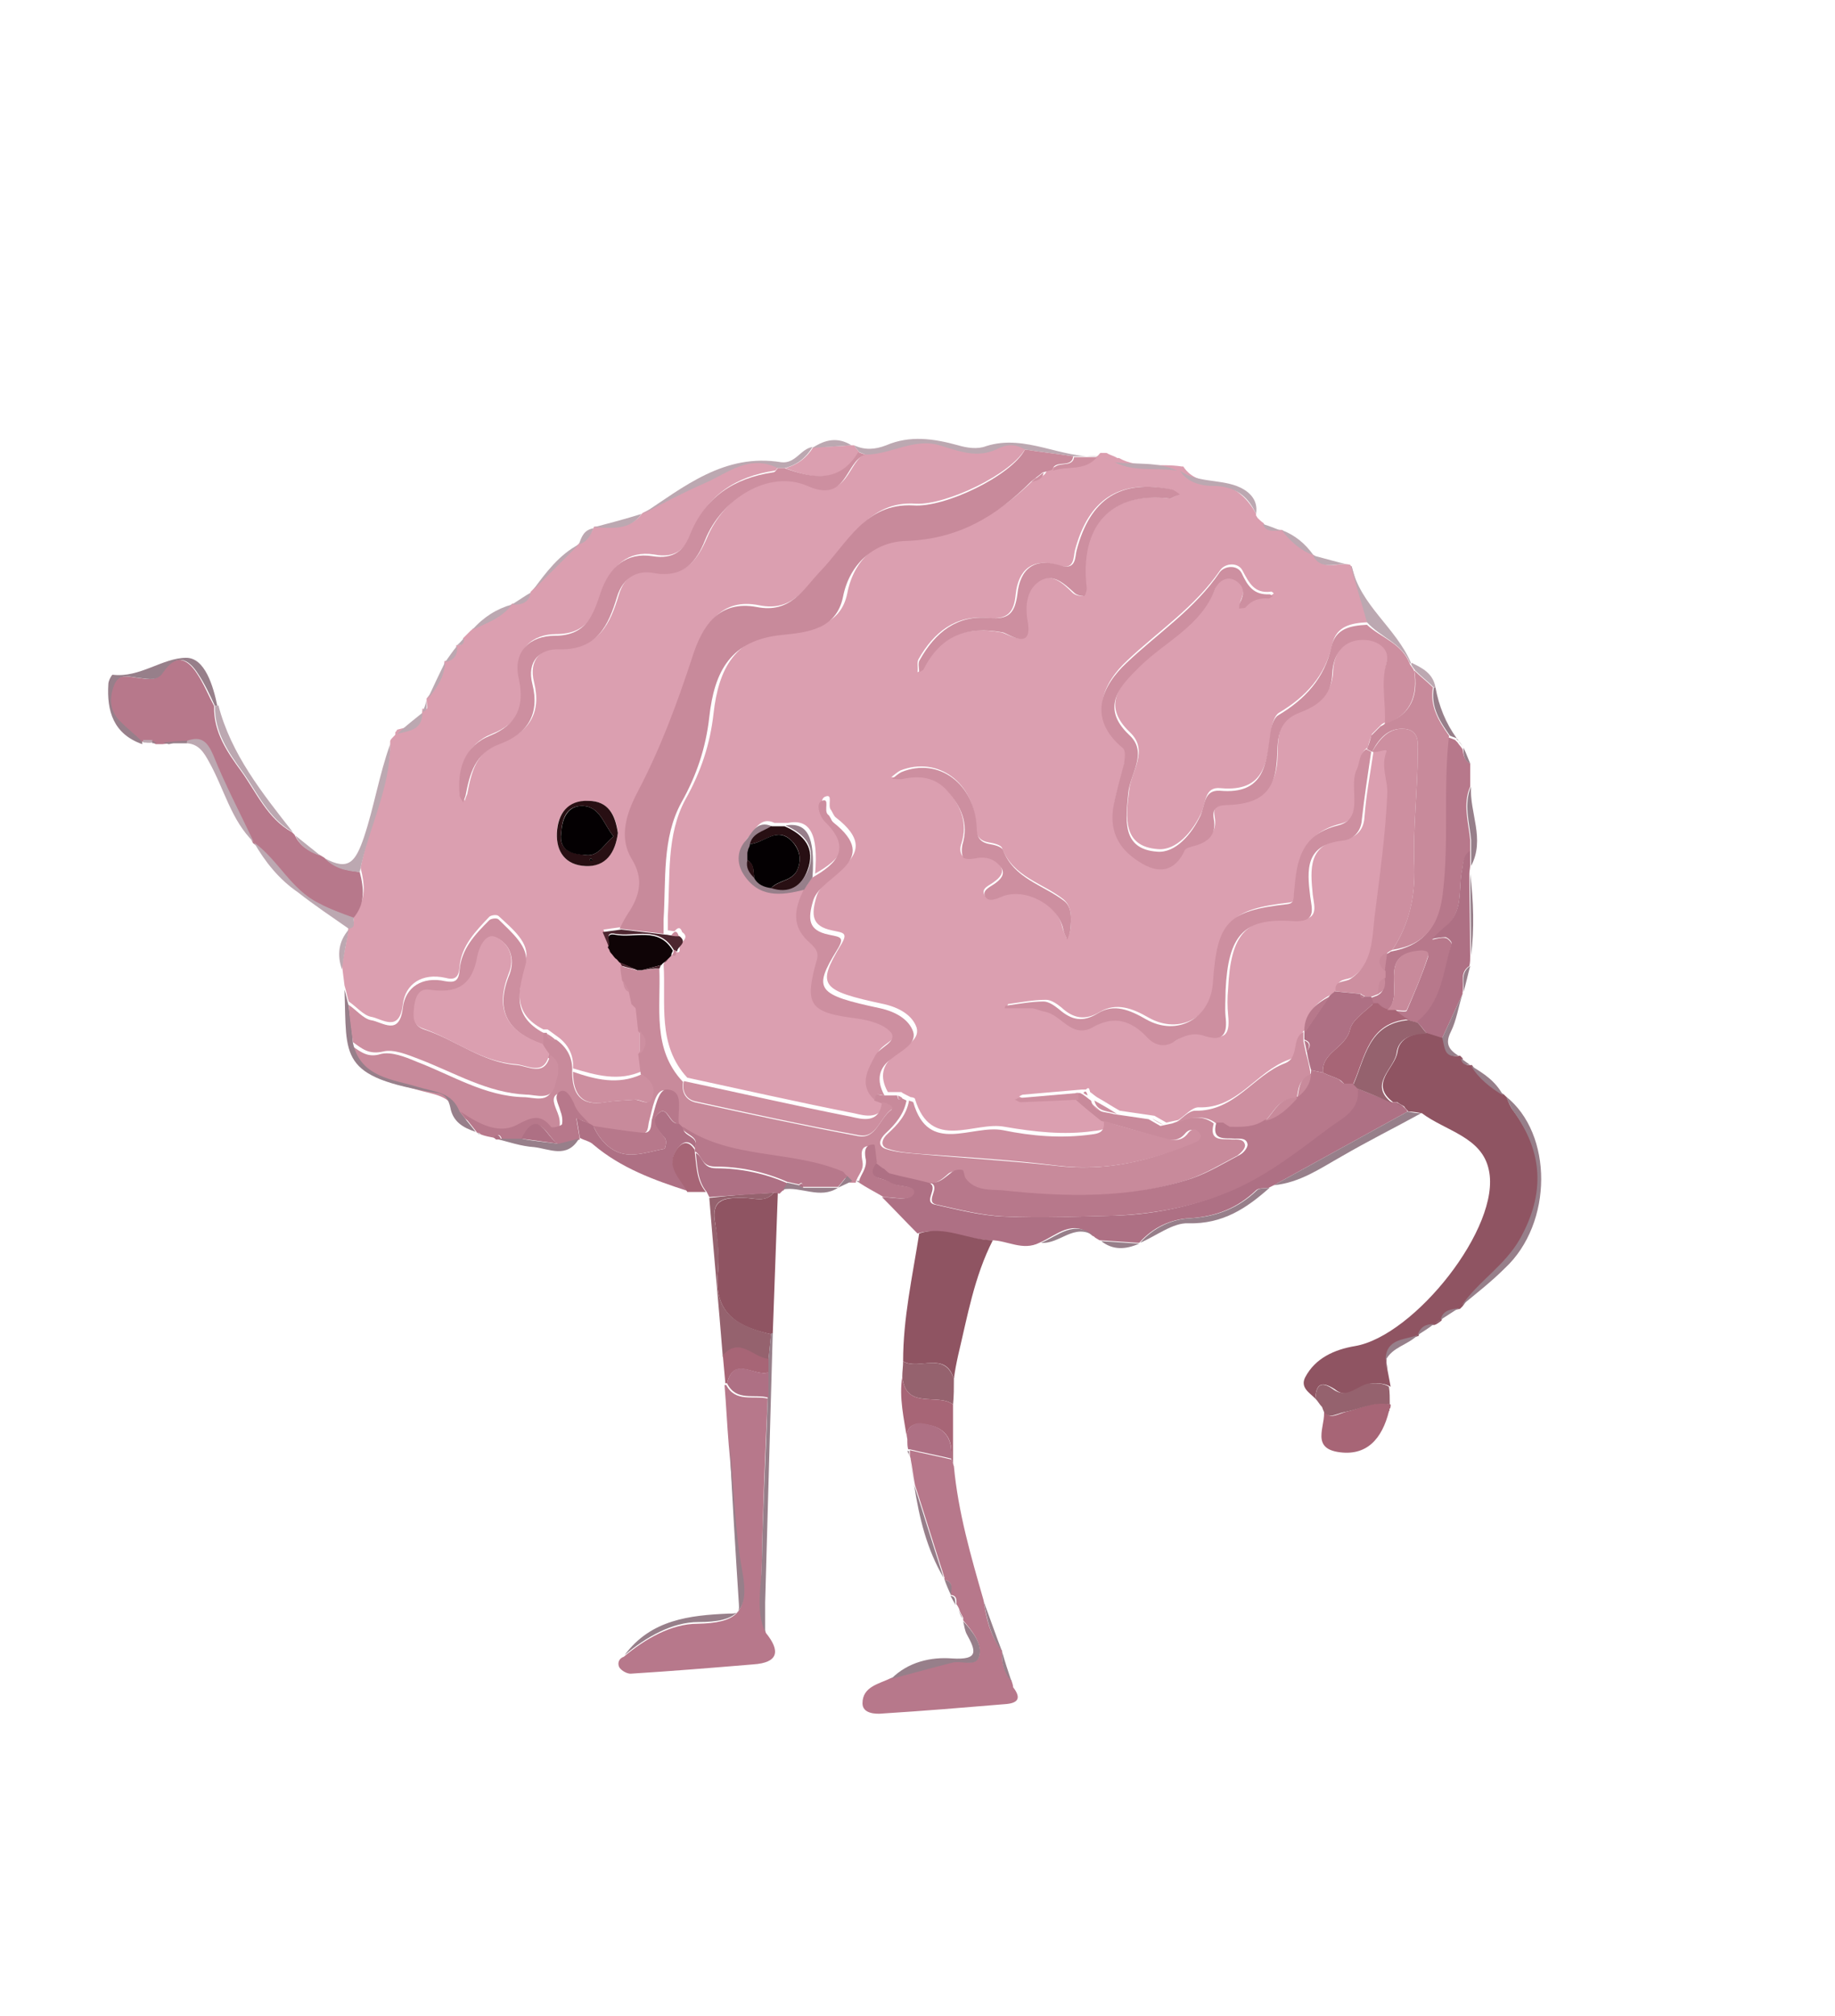 <?xml version="1.0" encoding="utf-8"?>
<!-- Generator: Adobe Illustrator 24.0.1, SVG Export Plug-In . SVG Version: 6.00 Build 0)  -->
<svg version="1.1" id="图层_1" xmlns="http://www.w3.org/2000/svg" xmlns:xlink="http://www.w3.org/1999/xlink" x="0px" y="0px"
	 viewBox="0 0 216.8 238.1" style="enable-background:new 0 0 216.8 238.1;" xml:space="preserve">
<style type="text/css">
	.st0{fill:#DB9FB0;}
	.st1{fill:#C88A9B;}
	.st2{fill:#8F5462;}
	.st3{fill:#B7788B;}
	.st4{fill:#AE7084;}
	.st5{fill:#A76576;}
	.st6{fill:#95626E;}
	.st7{fill:#977F8A;}
	.st8{fill:#BCA8B1;}
	.st9{fill:#CD8FA0;}
	.st10{fill:#0F0406;}
	.st11{fill:#280F13;}
	.st12{fill:#4D2730;}
	.st13{fill:#040002;}
</style>
<g>
	<g>
		<path class="st0" d="M148.4,60.7c0,0.1,0,0.2,0,0.2c0.1,0.1,0.1,0.2,0.2,0.3c0.2,0.2,0.4,0.4,0.7,0.6c0.4,1.1,1.4,0.7,2.2,0.8
			c0,0,0,0,0,0c1.1,1.3,2.3,2.4,3.8,3c0,0,0,0,0,0c1,1.9,2.7,0.8,4.2,1.1c0.1,0.1,0.1,0.2,0.2,0.2c0.6,2.2,1.3,4.4,1.9,6.6
			c-1.9,0.1-3.7,0.4-4.2,2.6c-0.8,3.7-3.1,6.2-6.3,8.1c-0.5,0.3-0.8,1.3-0.9,2c-0.5,3.6-0.6,7.4-6,6.9c-1.9-0.2-1.7,1.7-2.3,3
			c-1,2.1-2.9,4.4-5.1,4.2c-4.2-0.3-3.8-3.8-3.4-6.9c0.2-2.3,2.4-4.7,0.1-6.9c-3.6-3.4-0.8-5.9,1.2-8c3-3.1,7.4-4.9,9-9.3
			c0.3-0.7,1.2-1.6,2.4-0.9c1.1,0.7,0.9,1.6,0.5,2.6c-0.1,0.2-0.1,0.5-0.1,0.7c0.3-0.1,0.7,0,0.8-0.2c0.7-0.9,1.6-1.1,2.7-1
			c0.2,0,0.3-0.2,0.5-0.3c-0.1-0.1-0.3-0.3-0.4-0.2c-1.9,0.2-2.5-1-3.3-2.5c-0.5-1-2-0.9-2.6-0.1c-3,4.4-7.3,7.2-11,10.7
			c-2.8,2.6-4.8,6.5-0.4,10.1c0.3,0.3,0.3,1.2,0.1,1.8c-0.3,1.6-0.9,3.2-1.2,4.8c-0.5,2.9,0.5,5.2,3,6.8c2.3,1.4,4.2,1.2,5.4-1.4
			c0.1-0.2,0.5-0.3,0.8-0.4c1.7-0.4,3-1.2,2.6-3.3c-0.2-1.1,0.3-1.6,1.5-1.6c3.1-0.1,5.5-0.9,5.9-4.7c0.2-2.3-0.4-5,2.7-6.2
			c2.1-0.8,3.8-1.9,3.9-4.6c0.1-2.4,1.5-4.1,4-4c1.3,0.1,2.8,1,2.4,2.7c-0.7,2.5,0,4.9-0.2,7.3c-0.2,0.1-0.4,0.2-0.5,0.3
			c-0.4,0.4-0.7,0.7-1.1,1.1c-0.2,0.5-0.4,1.1-0.5,1.6c-1,0.6-0.8,1.7-1.1,2.6c-0.8,2.1,1,5.6-2.1,6.4c-4.5,1.1-4.9,4.3-5.2,7.8
			c-0.1,0.6,0.1,1.3-0.8,1.5c-7,0.8-8.3,2.1-8.8,9.3c-0.3,4.2-4.2,6.4-7.9,4.3c-1.9-1.1-3.8-1.8-5.7-0.7c-1.8,1.1-3.2,0.8-4.6-0.5
			c-0.5-0.4-1.2-0.9-1.8-0.9c-1.5,0-3,0.3-4.5,0.5c0,0-0.1,0.2-0.1,0.3c1.1,0,2.2-0.1,3.3,0c0.5,0,0.9,0.3,1.4,0.4
			c2,0.3,3.2,3.3,5.8,1.8c2.4-1.4,4.4-0.7,6.3,1.2c0.9,1,2.1,1.3,3.3,0.5c1.1-0.7,2.3-1.1,3.6-0.6c2.3,0.8,2.6-0.4,2.4-2.3
			c-0.1-1-0.1-2.1,0-3.1c0.3-6.5,2.1-8.6,7.9-8.2c2.9,0.2,2.3-1.4,2.1-2.9c-0.3-3.1-0.6-6.1,3.8-6.6c1.1-0.1,2.2-0.9,2.3-2.5
			c0.2-2.7,0.7-5.3,1.1-8c0,0,0,0,0,0c0.6,0.2,1.9-0.5,1.7,0c-0.8,1.8,0.1,3.4,0.1,5c-0.2,4.9-0.9,9.7-1.5,14.5
			c-0.3,2.6-0.2,5.5-2.8,7.3c-0.6,0.4-1.9,0.1-1.8,1.5c-0.2,0.2-0.4,0.3-0.6,0.5c-1.7,0.9-3,2-3,4.1c-1.5,0.8-0.4,3.1-2.2,3.7
			c-3.8,1.4-6,5.8-10.6,5.6c-0.8,0-1.6,1-2.4,1.5c-0.5,0.1-0.9,0.2-1.4,0.3c-0.5-0.3-0.9-0.5-1.4-0.8c-1.4-0.2-2.7-0.4-4.1-0.6
			c-0.9-0.5-1.8-1.1-2.7-1.6c-0.3-0.2-0.5-0.4-0.8-0.6c-0.1-0.3-0.1-0.7-0.5-0.3c-0.2,0-0.4,0-0.5,0c-2.3,0.2-4.6,0.4-6.9,0.6
			c-0.2,0-0.4,0.2-0.5,0.2c0.2,0.1,0.4,0.3,0.7,0.3c2.3-0.1,4.5-0.2,6.8-0.3c1,0.8,2,1.6,3,2.5c0.2,1.4-0.7,1.5-1.7,1.6
			c-3.5,0.5-7,0.1-10.5-0.5c-3.6-0.7-8.7,3-10.6-3.3c0-0.1-0.3-0.2-0.5-0.2c-0.2-0.1-0.4-0.2-0.6-0.3c-0.2-0.1-0.4-0.2-0.5-0.3
			c-0.5,0-1.1,0-1.6,0c-1-1.8-0.7-3.2,0.9-4.5c1-0.9,2.9-1.6,2.5-3.1c-0.5-1.5-2.1-2.4-3.9-2.8c-7.5-1.6-7.9-2.2-5.1-6.9
			c1-1.6,0.3-1.5-1-1.8c-2.4-0.5-2.5-1.8-1.8-4.1c1-3,8.2-4.6,2.3-9.2c-0.3-0.2-0.4-0.6-0.6-0.9c-0.5-0.5,0.3-2-0.7-1.6
			c-0.8,0.3-0.2,1.9,0.3,2.4c3.3,3.1,1.5,5-1.5,6.7c0.4-4.7-0.6-6.5-3.2-6c-0.5,0-1.1,0-1.6,0c-1.7-0.8-2.3,0.9-3.1,1.7
			c-0.9,1.1-1.1,2.6-0.3,3.9c1.8,2.9,4.4,2.6,7.2,1.9c-0.9,1.9-1.4,3.8,0.2,5.6c0.7,0.8,1.7,1.3,1.4,2.6c-1.5,5.3-0.9,6.2,4.7,6.9
			c1.4,0.2,3.3,0.7,4.1,1.7c0.8,1.1-1.3,1.7-1.9,2.7c-0.9,1.8-2,3.5,0,5.3c0.3,0.1,0.5,0.2,0.8,0.3c-0.3,2.6-2.4,2-3.7,1.7
			c-6.6-1.3-13.2-2.8-19.7-4.2c-3.6-3.9-2.5-8.8-2.8-13.4c0.1-0.1,0.1-0.3,0.2-0.4c0.1,0,0.1,0,0.1-0.1c0.2-0.2,0.4-0.3,0.6-0.5
			c0.2-0.2,0.3-0.3,0.5-0.5c0.6,0.3,0.5-0.2,0.5-0.5c0-0.6,1.3-1.1,0.3-1.8c-0.2-0.6-0.5-0.6-0.9-0.1c-0.3,0-0.5-0.1-0.8-0.1
			c0-0.6,0-1.1,0-1.7c0.3-4.7-0.2-9.6,2.1-13.8c1.8-3.2,2.9-6.5,3.3-10.1c0.6-5.3,2.5-9.1,8.6-9.7c2.9-0.3,6.4-0.6,7.2-4.5
			c0.8-4.2,3.8-6.5,7.4-6.6c6.2-0.2,10.7-2.9,14.8-7c0.6-0.1,1.3-0.3,1.4-1.1c0.4-0.1,0.7-0.2,1.1-0.3c1.7-0.6,3.8,0.2,5.2-1.6
			c0.2,0,0.4,0,0.6,0c0.1,0,0.2,0,0.3,0.1c0.4,0.2,0.8,0.3,1.1,0.5c0.1,0,0.2,0,0.2,0c2.3,1.3,4.9,0.6,7.4,1c0.1,0,0.1,0,0.2,0
			c0.9,1.4,2.4,1.8,3.9,1.8C145.7,57.5,147.3,58.6,148.4,60.7z M138.3,58.9c0.2-0.1,0.5-0.3,0.9-0.5c-0.3-0.2-0.7-0.6-1-0.6
			c-6-1.2-9.6,1.2-11.2,7.2c-0.2,0.8,0,2.4-1.9,1.8c-3.1-1-4.8,0.5-5.1,3.4c-0.2,2.2-1,3-3.3,2.8c-3.8-0.4-6.4,1.7-8.2,4.9
			c-0.2,0.4,0,1-0.1,1.5c0.2-0.1,0.4-0.1,0.5-0.3c2-4,5.1-5.2,9.4-4.4c0.7,0.1,3.6,2.2,2.9-1.4c-0.4-1.9-0.1-3.7,1.5-4.7
			c1.5-1,2.9,0.3,4,1.4c0.3,0.3,0.8,0.4,1.2,0.4c0.1,0,0.3-0.6,0.3-0.9C127.5,62.1,131.3,57.9,138.3,58.9z M126.4,110.2
			c0.3-2.1,0.1-3.3-0.8-4c-2.4-1.9-5.9-2.6-7.2-6c-0.1-0.4-1-0.6-1.6-0.7c-1.1-0.2-1.5-0.8-1.5-1.9c-0.2-5.2-4.5-8.3-8.9-6.6
			c-0.4,0.2-0.7,0.5-1.1,0.8c0.4,0,0.9,0.1,1.3,0c2-0.5,3.8-0.2,5.2,1.4c1.6,1.8,2.6,3.9,1.8,6.4c-0.2,0.5-0.2,1.1,0.1,1.5
			c0.2,0.2,0.9,0.2,1.4,0.1c1.3-0.2,2.4,0.1,3.1,1.1c0.5,0.8-0.1,1.4-0.8,1.9c-0.5,0.4-1.5,0.7-1.1,1.5c0.4,0.6,1.3,0.2,2,0
			c2.7-1.1,6.6,1,7.2,3.8c0.1,0.4,0.3,0.8,0.5,1.3C126.3,110.4,126.5,109.9,126.4,110.2z"/>
		<path class="st0" d="M50.4,82.7c0-0.1,0-0.1,0-0.2c1.1-1.3,2.1-2.6,2.1-4.4c0,0,0,0,0,0c1-0.2,1.5-0.9,1.4-1.9c0,0,0,0,0,0
			c0.6,0.1,0.9-0.2,0.8-0.8c0,0,0,0,0,0c0.1-0.1,0.2-0.2,0.3-0.3c0,0,0,0,0,0c0.1-0.1,0.2-0.2,0.3-0.3c0,0,0,0,0,0
			c0.1-0.1,0.2-0.2,0.3-0.3c0.1-0.1,0.2-0.1,0.2-0.2c1.7-0.8,3.5-1.5,4.7-3c0,0,0,0,0,0c1.1,0.1,1.9-0.1,2.2-1.4c0,0,0,0,0,0
			c0.1-0.1,0.2-0.2,0.3-0.3c0,0,0,0,0,0c1.8-1.8,3.6-3.6,5.5-5.5c0,0,0,0,0,0c1-0.3,1.3-1.1,1.7-1.9c0,0,0,0,0,0
			c2.1,0,4.3,0.4,5.7-1.6c0,0,0,0,0,0c2.5-1.2,4.9-2.5,7.4-3.7c2.7-1.2,5.3-3.5,8.7-1.8c-0.2,0.2-0.3,0.5-0.5,0.5
			c-4.6,0.7-8,2.9-9.8,7.4c-0.7,1.8-1.9,3-4.4,2.5c-3.1-0.5-5,1.3-6.1,4.2c-0.9,2.6-1.6,5.2-5.5,5.2c-2.7,0-5,1.7-4.2,5.1
			c0.7,3.2-0.1,5.4-3.4,6.7c-3,1.2-3.9,3.9-3.6,7c0,0.3,0.3,0.6,0.4,0.9c0.1-0.3,0.2-0.6,0.3-0.8c0.5-2.6,1-5,4-6.1
			c3.3-1.2,4.8-3.5,3.9-7.1c-0.7-2.7,0.9-4.2,3.2-4.1c4.5,0.1,5.8-2.9,6.8-6.2c0.7-2.4,2.4-3.2,4.4-2.8c3.5,0.7,4.9-1.4,6-3.9
			c2-4.9,7.5-8.5,12.1-6.4c4.7,2.1,4.5-2.8,6.8-3.7c2.9,0,5.7-2,8.7-1.1c2.3,0.7,4.6,1.6,6.9,0.4c1.1-0.6,2.1-0.5,3.2,0.1
			c-1.6,3.1-9.5,6.8-13,6.6c-5.6-0.4-7.8,4.5-11,7.8c-2.1,2.1-3.5,5-7.5,4.2c-4.4-0.9-6.4,2.1-7.6,5.9c-1.7,5.5-3.8,10.9-6.5,16
			c-1.3,2.5-2.2,5.2-0.7,7.8c1.5,2.5,1,4.4-0.4,6.5c-0.4,0.6-0.7,1.2-1,1.8c-0.7,0.1-1.5,0.2-2.2,0.3c0.2,0.6,0.5,1.2,0.7,1.7l0,0
			c0.1,0.1,0.1,0.2,0.2,0.3c0.1,0.1,0.2,0.3,0.2,0.4c0.2,0.2,0.3,0.4,0.5,0.6c0.2,0.2,0.3,0.4,0.5,0.5c0,0.1,0.1,0.3,0.1,0.4
			c0.1,0.6,0.2,1.1,0.2,1.7c0,0.6,0.1,1.2,0.8,1.4c0.1,0.5,0.2,0.9,0.3,1.4c0.2,0.2,0.4,0.4,0.5,0.5c0.1,0.9,0.2,1.8,0.3,2.7
			c0,0.9,0,1.8,0,2.7c0.1,0.8,0.2,1.6,0.3,2.4c-2.8,1.3-5.5,0.5-8.2-0.3c0.1-1.6-0.6-2.9-1.9-3.8c-0.4-0.3-0.7-0.5-1.1-0.8
			c-0.2,0-0.4,0-0.5,0c-3.7-1.9-3-4.7-2.1-8.1c0.6-2.1-1.6-3.8-3.2-5.3c-0.2-0.2-0.9-0.1-1.1,0.1c-1.6,1.7-3.3,3.4-3.5,5.9
			c-0.1,1.3-0.6,1.6-1.7,1.3c-2.7-0.6-4.7,0.7-5,3.1c-0.4,3.5-2.5,1.7-3.8,1.5c-0.9-0.2-1.7-1.2-2.6-1.8c-0.2-0.6-0.3-1.3-0.5-1.9
			c-0.1-0.8-0.2-1.6-0.3-2.4c0.3-1.6,0.6-3.1,0.8-4.7c0,0,0,0,0,0c0.9-0.1,0.5-0.8,0.6-1.3c1.5-1.6,1.3-3.5,0.8-5.5
			c1-5.1,3.5-9.8,3.5-15c0.1-0.2,0.2-0.3,0.4-0.5c0.1-0.1,0.1-0.1,0.2-0.2c0-0.1,0-0.2,0-0.3c0.1-0.1,0.2-0.2,0.2-0.3c0,0,0,0,0,0
			c1.4-0.4,3-0.4,3-2.5c0,0,0,0,0,0C50.8,84,50.4,83.3,50.4,82.7z M73,98.4c-0.2-2-1.1-3.8-3.5-3.8c-2.4,0-3.7,1.6-3.7,3.8
			c-0.1,2.2,1,3.8,3.4,3.9C71.6,102.3,72.7,100.7,73,98.4z"/>
		<path class="st1" d="M64.1,122c0.2,0,0.4,0,0.5,0c0.1,0.7,0.5,0.8,1.1,0.8c1.3,0.9,2,2.2,1.9,3.8c0,2.6,1,4.1,3.9,3.6
			c1.1-0.2,2.3-0.2,3.4-0.3c0.7-0.1,1.7,0.9,2.1-0.3c0.4-1.2-0.3-2.1-1.3-2.7c-0.1-0.8-0.2-1.6-0.3-2.4c0.9-0.9,0.9-1.8,0-2.7
			c-0.1-0.9-0.2-1.8-0.3-2.7c-0.2-0.2-0.4-0.4-0.5-0.5c-0.1-0.5-0.2-0.9-0.3-1.4c-0.3-0.5-0.5-0.9-0.8-1.4c-0.1-0.6-0.2-1.1-0.2-1.7
			c0.6,0.2,1.3,0.3,1.9,0.5c0.2,0,0.3,0,0.5,0c0.7-0.1,1.5-0.1,2.2-0.2c0.2,4.6-0.9,9.5,2.8,13.4c-0.2,1.2,0.3,2.1,1.4,2.4
			c6.4,1.4,12.9,2.8,19.3,4c2.1,0.4,2.5-2.1,3.9-3.1c0.3-0.2-0.6-0.8-1.2-0.8c-0.3-0.1-0.5-0.2-0.8-0.3c-0.1-1.1,0.6-0.6,1.1-0.6
			c0.5,0,1.1,0,1.6,0c0.1,0.3,0.1,0.7,0.5,0.3c0.2,0.1,0.4,0.2,0.6,0.3c-0.3,1.6-1.3,2.8-2.5,3.9c-0.6,0.6-1,1.4,0,1.8
			c1.2,0.4,2.5,0.5,3.8,0.6c5.4,0.5,10.9,0.8,16.3,1.4c5.8,0.7,11.1-0.5,16.3-2.8c0.5-0.2,0.8-0.6,0.4-1.1c-0.4-0.5-0.9-0.4-1.3,0
			c-1,1.3-2.2,0.8-3.3,0.5c-2.2-0.6-4.4-1.3-6.7-1.9c-1-0.8-2-1.6-3-2.5c0-0.3,0-0.5,0-0.8c0.2,0,0.4,0,0.5,0
			c0.2,0.1,0.4,0.2,0.5,0.3c0.3,0.2,0.5,0.4,0.8,0.6c0.4,1.5,1.7,1.3,2.7,1.6c1.4,0.2,2.7,0.4,4.1,0.6c0.5,0.3,0.9,0.5,1.4,0.8
			c0.5-0.1,0.9-0.2,1.4-0.3c1.6-0.6,3.3-1.2,4.9,0c-0.6,2.2,1,1.8,2.2,1.9c0.6,0,1.4-0.1,1.5,0.7c0,0.4-0.5,0.9-0.9,1.2
			c-1.9,1-3.7,2.1-5.7,2.8c-7.3,2.4-14.9,2.2-22.4,1.4c-1.3-0.1-3.2,0.1-4.3-1.4c-0.2-0.3-0.2-1-0.4-1c-0.4-0.1-1,0.1-1.3,0.3
			c-0.7,0.6-1.4,1.3-2.5,1.2c-1.5-0.4-3.1-0.7-4.6-1.1c-0.2-0.2-0.4-0.4-0.6-0.5c-0.4-0.3-0.7-0.6-1.1-0.8c-0.1-0.7-0.2-2-0.4-2
			c-1.4-0.2-1.1,1.2-1,1.8c0.2,1.1-0.6,1.6-0.8,2.5c-0.1,0-0.2,0-0.3,0c-0.1,0-0.3,0-0.4,0c-0.2-0.2-0.4-0.4-0.6-0.6
			c-0.2-0.2-0.3-0.4-0.5-0.5c-6.1-2.5-13.2-1.3-18.9-5.3c-0.2-0.2-0.4-0.4-0.5-0.5c-0.2-1.5,0.7-3.8-1.3-4c-1.2-0.2-1.5,2.2-1.9,3.6
			c-0.2,0.7,0,1.6-1.1,1.5c-1.9-0.2-3.9-0.5-5.8-0.8c-0.2-0.1-0.4-0.2-0.5-0.3c-0.6-0.7-1.5-1.4-1.8-2.2c-0.4-0.9-0.9-1.8-1.6-1.4
			c-0.9,0.4-0.3,1.5,0,2.3c0.2,0.5,0.3,1.1,0.2,1.6c0,0.2-1.1,0.4-1.3,0.3c-1.3-1.5-2.2-1.2-3.9-0.3c-2.4,1.3-4.7-0.1-6.8-1.5
			c-0.9-2.3-2.9-2.3-4.9-2.9c-2.8-0.9-6.8-1.1-7.7-5.2c1.1,0.7,1.9,1.5,3.5,1c1.2-0.3,2.8,0.3,4.2,0.9c4.2,1.6,8.1,4.1,12.7,4.2
			c1.1,0,3,0.8,3.4-1.2c0.3-1.2,0.9-2.6-0.6-3.5c-0.3-0.4-0.5-0.7-0.8-1.1C64.1,123,64.1,122.5,64.1,122z"/>
		<path class="st2" d="M155.4,165.2c-0.7-0.7-1.8-1.3-1.2-2.5c1.2-2.3,3.5-3.3,5.9-3.7c7-1.2,17.3-14.1,15.8-20.8
			c-0.8-3.9-5.1-4.6-7.9-6.7c-0.5-0.1-1.1-0.2-1.6-0.2c-0.2-0.2-0.4-0.4-0.5-0.6c-0.3-0.2-0.6-0.3-0.8-0.5c-0.2,0-0.4,0-0.5,0
			c-2.9-2.2,0.2-4,0.5-5.9c0.2-1.7,1.9-2.3,3.6-2.3c0.6,0.2,1.3,0.4,1.9,0.6c0.2,1.1,0.2,2.4,1.9,2.1c0,0,0,0,0,0
			c0.1,0.1,0.2,0.2,0.3,0.3c0,0,0,0,0,0c0,0.7,0.5,0.9,1.1,0.8c0,0,0,0,0,0c1,1.5,2.3,2.6,3.8,3.5c0,0,0,0,0,0
			c0.1,0.1,0.2,0.2,0.3,0.3c0,0,0,0,0,0c0.2,0.5,0.4,1.1,0.8,1.6c3.6,4.9,4,9.8,0.9,15.2c-1.8,3.2-4.9,5-6.9,7.9c0,0,0,0,0,0
			c-0.1,0.1-0.2,0.2-0.3,0.3c0,0,0,0,0,0c-0.9,0.2-1.9,0.2-2.2,1.4c-0.3,0.2-0.5,0.4-0.8,0.5c0,0,0,0,0,0c-0.9,0-1.7,0.3-1.9,1.3
			l0,0c-1.6,0.6-3.8,0.4-3.8,3c0,0.1,0,0.1,0,0.2c0.1,0.4,0.1,0.8,0.2,1.2c0.1,0.5,0.2,1.1,0.3,1.6c-0.7-0.4-1.3-0.4-2.1-0.4
			c-1.5,0.1-2.8,2.1-4.5,0.7C156,163,155.5,163.6,155.4,165.2z"/>
		<path class="st3" d="M42.5,103c0.5,1.9,0.7,3.8-0.8,5.5c-1.4-0.6-2.7-1.1-4.1-1.7c-3.3-1.6-4.8-5.2-7.7-7.2c0,0,0,0,0,0
			c-1.6-3.4-3.3-6.8-4.8-10.3c-0.7-1.6-1.4-2.3-3.1-1.7c-0.9,0.1-1.8,0.2-2.8,0.3c-0.3,0-0.5,0-0.8,0c-0.2-0.1-0.4-0.2-0.6-0.3
			c-0.4,0-0.7,0-1.1,0c-0.8-0.8-1.7-1.5-2.5-2.3c-1.4-1.3-1.4-2.9-0.8-4.4c0.6-1.5,1.9-0.9,3.1-0.8c0.9,0.1,2,0.4,2.7-0.7
			c1.4-2.2,2.9-1.7,4.1,0.2c0.8,1.2,1.3,2.5,2,3.8c-0.1,3.1,1.6,5.5,3.2,7.7c1.8,2.5,3.1,5.6,6,7.2c0.1,0.1,0.2,0.2,0.3,0.3
			c0.6,1.3,1.7,2,3,2.4c0.2,0.1,0.3,0.2,0.5,0.3C39.6,102.6,41,102.8,42.5,103z"/>
		<path class="st4" d="M164.5,130.2c0.2,0,0.4,0,0.5,0c0.3,0.2,0.6,0.3,0.8,0.5c0.2,0.2,0.4,0.4,0.5,0.6c-5.3,2.9-10.5,5.8-15.8,8.7
			c0,0,0,0,0,0c-0.2,0.1-0.4,0.2-0.6,0.3c0,0,0,0,0,0c-0.5,0.1-1.2,0-1.5,0.3c-2.2,2.1-4.7,3.1-7.8,3.3c-2.3,0.1-4.4,1.1-6,2.9
			l-0.1,0c0,0-0.1,0-0.1,0c-1.5-0.1-3-0.2-4.5-0.3c-0.2-0.1-0.3-0.2-0.5-0.3c-0.1-0.1-0.2-0.2-0.3-0.2c0,0,0,0,0,0
			c-2.4-2.1-4.2-0.1-6.3,0.8c-2,1-3.8-0.3-5.7-0.3c-2.9,0-5.7-1.7-8.7-0.8c-1.4-1.4-2.8-2.9-4.2-4.3c1.3,0,3.3,0.6,3.6-0.5
			c0.3-1-2-0.6-2.9-1.3c-0.7-0.6-3-0.3-1.5-2.3c0.4,0.3,0.7,0.6,1.1,0.8c0.2,0.2,0.4,0.4,0.6,0.5c1.5,0.4,3.1,0.7,4.6,1.1
			c1.4,0.5-0.8,2.3,0.8,2.6c2.7,0.6,5.4,1.3,8.1,1.4c4.3,0.2,8.6,0,12.9-0.1c4.4-0.1,9.1-1,13.2-2.7c4.3-1.8,8.1-4.7,11.9-7.5
			c1.5-1.1,4-2.1,3.6-4.9C161.7,129.1,163.1,129.7,164.5,130.2z"/>
		<path class="st3" d="M90.5,192.9c1.7,2.1,1.5,3.5-1.5,3.7c-4.8,0.4-9.7,0.8-14.5,1.1c-0.4,0-1-0.3-1.3-0.7
			c-0.3-0.5-0.1-1.1,0.5-1.3c2.5-2.1,5.6-3.9,8.7-3.9c4.6-0.1,6.1-1.3,5.2-6c-0.9-5-1-10.1-1.5-15.1c-0.2-2.4-0.3-4.7-0.5-7.1
			c0,0,0.1,0,0.1,0l0.1,0c1.1,2.1,3.2,1.2,4.9,1.6c-0.3,6.7-0.6,13.3-0.7,20C90,187.7,89.4,190.3,90.5,192.9z"/>
		<path class="st3" d="M111.6,186.6c0-0.1-0.1-0.1,0-0.2c-1.2-3.7-2.3-7.3-3.5-11c0,0,0,0,0,0c-0.2-1-0.3-2-0.5-3
			c0-0.2-0.1-0.3-0.1-0.5c0-0.2,0-0.4,0-0.6c1.6,0.4,3.3,0.7,4.9,1.1l0,0c0.1,0.3,0.2,0.5,0.3,0.8c0.5,5.4,2,10.6,3.5,15.8
			c0.3,2.1,0.8,4.3,2.2,6c0,0,0,0,0,0c-0.1,1.3,0.2,2.5,1.1,3.5c0,0,0,0,0,0c0.1,0.3,0.2,0.6,0.2,0.8c1,1.3,0.6,1.9-1,2
			c-4.8,0.4-9.6,0.8-14.4,1.1c-0.9,0.1-2.4,0-2.4-1.2c0-2,2-2.3,3.4-3c2.4-0.6,4.8-1.3,7.2-1.9c1.1-0.3,2.9,0.7,3.2-0.8
			c0.3-1.5-0.9-2.9-1.9-4.1c0-0.1,0-0.2,0-0.3c-0.2-0.4-0.4-0.7-0.5-1.1c0,0,0,0,0,0c-0.1-0.2-0.2-0.4-0.3-0.5c0,0,0,0,0,0
			c0-0.4,0.1-1-0.6-1.1c0,0,0,0,0,0C112.2,187.8,112.8,186.9,111.6,186.6z"/>
		<path class="st2" d="M108.6,145.7c3-1,5.8,0.8,8.7,0.8c-2.2,4.3-3,9-4.1,13.6c-0.2,0.9-0.4,1.9-0.5,2.8c-1-3.4-4.1-1-6-2.1
			C106.7,155.7,107.8,150.8,108.6,145.7z"/>
		<path class="st2" d="M91.9,140.9c-0.2,5.5-0.4,11.1-0.6,16.6c-0.1,0-0.2,0-0.2,0.1c-3.7-0.8-6.7-2.3-6.3-7c0.2-2,0-4.1-0.3-6.1
			c-0.6-3.1,1.5-3,3.4-3c1.2,0,2.5,0.6,3.5-0.6C91.6,140.9,91.7,140.9,91.9,140.9z"/>
		<path class="st3" d="M173.7,90.2c0,0.3,0,0.6,0,0.8c0,0.4,0,0.7,0,1.1c0,0.3,0,0.5,0,0.8c-0.9,2.1-0.2,4.2,0,6.3
			c0,0.2,0,0.4,0,0.6c0,0.3,0,0.5,0,0.8c-0.9,0.6-0.8,1.5-1,2.4c-0.4,2.2,0.2,4.7-1.9,6.5c-0.6,0.5-1.1,1-1.6,1.5
			c0.5-0.1,1.1-0.3,1.6-0.2c0.2,0,0.7,0.5,0.7,0.7c-0.9,3.3-1,7-4.1,9.3c-0.4-0.1-0.7-0.2-1.1-0.3c-0.5-0.4-1.1-0.7-1.6-1.1
			c0.5,0,1.4,0.2,1.5,0c0.9-2.1,1.8-4.2,2.5-6.3c0.2-0.7-0.6-0.8-1.2-0.7c-4.9,0.4-1.4,5.1-3.6,7c-0.2-0.1-0.4-0.2-0.6-0.2
			c-0.2-0.2-0.4-0.4-0.6-0.5c-0.2,0-0.4,0-0.5,0c-0.1-0.3-0.2-0.5-0.3-0.8c0.3-0.1,0.5-0.2,0.8-0.3c0.8-0.4,0.9-1.1,0.8-1.9
			c0-0.3,0-0.5,0-0.8c0.1-0.7,0.2-1.5,0.3-2.2c0.2-0.1,0.4-0.2,0.5-0.3c3.9-0.7,5.6-2.9,6.1-7c0.7-6.1,0-12.3,0.7-18.3
			c0.3,0.1,0.6,0.2,0.8,0.3c0,0,0,0,0,0c0.1,0.1,0.2,0.2,0.3,0.3c0,0,0,0,0,0c0.2,0.3,0.4,0.5,0.6,0.8c0,0,0,0,0,0
			C172.9,89,172.9,89.7,173.7,90.2z"/>
		<path class="st4" d="M167.4,120.7c3-2.4,3.1-6,4.1-9.3c0-0.2-0.4-0.6-0.7-0.7c-0.5,0-1.1,0.1-1.6,0.2c0.5-0.5,1-1,1.6-1.5
			c2.1-1.7,1.5-4.3,1.9-6.5c0.2-0.9,0.1-1.9,1-2.4c0,0.6,0,1.2,0,1.7c0,0.3-0.1,0.7-0.1,1c0,3.2,0.1,6.4,0.1,9.7
			c0,0.4,0,0.8-0.1,1.2c-1.2,0.8-0.6,2-0.8,3.1c0,0.1,0,0.1,0,0.2c-0.8,1.7-1.6,3.5-2.4,5.2c-0.6-0.2-1.3-0.4-1.9-0.6
			C168.2,121.6,167.8,121.1,167.4,120.7z"/>
		<path class="st4" d="M69.6,132.7c0.2,0.1,0.4,0.2,0.5,0.3c0.7,1.6,2,3,3.6,3.3c1.5,0.3,3.2-0.3,4.8-0.6c0.1,0,0.3-0.9,0.1-1.2
			c-0.7-0.9-2-2-0.8-3c1.1-1,1.2,1.4,2.4,1.2c0.2,0.2,0.4,0.4,0.5,0.5c0,1.1,2,1,1.4,2.4c-0.7-1-1.4-0.8-2,0
			c-1.6,2.1,0.4,3.5,1.2,5.1c-4-1.3-7.9-2.7-11.2-5.5c-0.4-0.4-1.1-0.5-1.6-0.8c-0.1-0.8-0.3-1.7-0.4-2.5
			C68.5,132.3,69.1,132.5,69.6,132.7z"/>
		<path class="st5" d="M164.1,166.7c-0.8,3.2-2.6,5.4-6.1,4.8c-3.4-0.6-1-3.6-1.7-5.3c0.5,1.7,1.6,0.9,2.6,0.6
			c1.8-0.4,3.5-1.4,5.4-0.9c0,0.2,0,0.4-0.1,0.5c0,0-0.1,0-0.1,0.1C164.1,166.6,164.1,166.6,164.1,166.7z"/>
		<path class="st6" d="M91.4,140.9c-1,1.2-2.2,0.6-3.5,0.6c-1.9,0-4-0.2-3.4,3c0.4,2,0.5,4.1,0.3,6.1c-0.4,4.7,2.6,6.1,6.3,7
			c-0.1,1-0.2,2-0.3,3c-1.8-0.1-3.4-2.7-5.4-0.3c-0.5-6.3-1.1-12.5-1.6-18.8C86.3,141.2,88.8,141,91.4,140.9z"/>
		<path class="st3" d="M69.6,132.7c-0.5-0.2-1-0.4-1.5-0.6c0.1,0.8,0.3,1.7,0.4,2.5c0,0,0,0,0,0c-0.8,0.2-1.6,0.4-2.4,0.6
			c-1.4-0.5-2.4-4.6-4.4-0.6c-0.8,0-1.6,0-2.4,0c-0.2-0.6-0.4-0.7-0.9-0.2c-0.5-0.1-1.1-0.2-1.6-0.4c-0.1-0.1-0.2-0.2-0.3-0.2
			c-0.1,0-0.2,0-0.2-0.1c-0.6-0.8-1.3-1.6-1.9-2.4c2.1,1.4,4.5,2.8,6.8,1.5c1.7-0.9,2.7-1.2,3.9,0.3c0.1,0.2,1.2-0.1,1.3-0.3
			c0.1-0.5,0-1.1-0.2-1.6c-0.2-0.8-0.9-1.8,0-2.3c0.7-0.3,1.2,0.6,1.6,1.4C68.1,131.3,68.9,131.9,69.6,132.7z"/>
		<path class="st4" d="M91.4,140.9c-2.5,0.2-5.1,0.3-7.6,0.5c-0.1-0.2-0.2-0.4-0.3-0.6c-1.1-1.3-1.1-3-1.3-4.6
			c0.9,0.4,0.7,1.8,2.4,1.8c2.9,0,5.8,0.6,8.5,1.8c-0.2,0.3-0.4,0.5-0.5,0.8c-0.1,0-0.2,0.1-0.2,0.1c-0.1,0.1-0.2,0.2-0.3,0.3
			c0,0,0,0,0,0C91.7,140.9,91.6,140.9,91.4,140.9z"/>
		<path class="st6" d="M106.7,160.8c1.8,1.1,4.9-1.3,6,2.1c0,1,0,2-0.1,3c-1.8-1.4-5.6,0.7-6-3.3C106.6,162,106.7,161.4,106.7,160.8
			z"/>
		<path class="st5" d="M106.6,162.6c0.4,4,4.2,1.9,6,3.3c0,2.2,0,4.4,0,6.5c-0.1,0-0.2,0-0.2,0c0,0,0,0,0,0c0-0.3,0-0.6,0-0.9
			c0-2.4-1.7-3.2-3.7-3.3c-0.9-0.1-1.8,0.6-1.5,1.9C106.8,167.6,106.2,165.1,106.6,162.6z"/>
		<path class="st6" d="M164.2,165.9c-1.9-0.4-3.6,0.6-5.4,0.9c-1,0.2-2.1,1.1-2.6-0.6c-0.3-0.3-0.5-0.7-0.8-1
			c0.1-1.5,0.6-2.2,2.1-1.1c1.8,1.3,3-0.7,4.5-0.7c0.8,0,1.5,0,2.1,0.4C164.2,164.4,164.2,165.2,164.2,165.9z"/>
		<path class="st7" d="M86.2,170.5c0.5,5,0.6,10.2,1.5,15.1c0.9,4.7-0.6,6-5.2,6c-3.1,0-6.2,1.8-8.7,3.9c3.1-4.2,7.7-4.7,12.3-4.9
			c0.9,0,1.3,0,1.2-1.1C86.9,183.3,86.5,176.9,86.2,170.5z"/>
		<path class="st0" d="M100.6,52.6c0.1,0,0.2,0,0.3,0c0.2,0.3,0.4,0.5,0.6,0.8c-2.2,3.7-5.4,3.2-8.7,1.9c1.4-0.4,2.5-1.2,3.3-2.5
			c0,0,0,0,0,0C97.5,52.8,99.1,52.7,100.6,52.6z"/>
		<path class="st7" d="M25.4,83.4c-0.6-1.3-1.2-2.6-2-3.8c-1.2-1.9-2.6-2.4-4.1-0.2c-0.7,1.1-1.7,0.8-2.7,0.7
			c-1.2-0.1-2.5-0.7-3.1,0.8c-0.6,1.5-0.6,3.1,0.8,4.4c0.8,0.8,1.7,1.5,2.5,2.3c0,0.1,0,0.2,0,0.3c-3.4-1.2-4.2-3.9-4-7.1
			c0-0.4,0.4-1.1,0.5-1.1c3.2,0.4,5.9-2,8.7-2c2.2,0,3.2,3.3,3.7,5.8C25.7,83.3,25.5,83.4,25.4,83.4z"/>
		<path class="st7" d="M172.7,154.2c2-2.9,5.1-4.7,6.9-7.9c3-5.4,2.7-10.3-0.9-15.2c-0.3-0.5-0.5-1-0.8-1.6c5.6,4.4,5.6,15-0.1,20.3
			C176.2,151.4,174.4,152.8,172.7,154.2z"/>
		<path class="st7" d="M54.3,131.3c0.6,0.8,1.3,1.6,1.9,2.4c-1.5-0.5-2.7-1.2-3-2.9c-0.2-0.9-0.6-1.6-1.6-1.7
			c-11.7-1.9-10.6-4.2-10.9-12.2c0.2,0.6,0.3,1.3,0.5,1.9c0.2,1.5,0.4,2.9,0.5,4.4c0.9,4.1,4.8,4.3,7.7,5.2
			C51.4,129,53.4,129,54.3,131.3z"/>
		<path class="st4" d="M107.2,170c-0.3-1.3,0.7-1.9,1.5-1.9c1.9,0.2,3.6,0.9,3.7,3.3c0,0.3,0,0.6,0,0.9c-1.6-0.4-3.3-0.7-4.9-1.1
			c-0.1,0-0.1,0-0.2,0C107.2,170.9,107.2,170.5,107.2,170z"/>
		<path class="st8" d="M101.5,53.4c-0.2-0.3-0.4-0.5-0.6-0.8c1.3,0.6,2.5,0.5,3.8,0c2.8-1.2,5.6-0.8,8.5,0c1,0.3,2.3,0.5,3.3,0.1
			c4.7-1.5,9,1.6,13.6,1.2c-0.2,0-0.4,0-0.6,0c-0.9,0-1.8,0-2.7,0c-1.9-0.3-3.8-0.5-5.7-0.8c-1-0.6-2-0.7-3.2-0.1
			c-2.4,1.2-4.6,0.3-6.9-0.4c-3-0.9-5.8,1.1-8.7,1.1C102,53.6,101.7,53.5,101.5,53.4z"/>
		<path class="st3" d="M103.6,137.3c-1.5,2,0.8,1.8,1.5,2.3c0.9,0.7,3.1,0.3,2.9,1.3c-0.3,1.1-2.3,0.5-3.6,0.5c-1-0.6-2-1.1-2.9-1.7
			c0-0.1,0-0.1,0-0.2c0.2-0.8,0.9-1.4,0.8-2.5c-0.1-0.5-0.4-1.9,1-1.8C103.4,135.3,103.5,136.6,103.6,137.3z"/>
		<path class="st7" d="M90.8,160.5c0.1-1,0.2-2,0.3-3c0.1,0,0.2,0,0.2-0.1c-0.3,10.6-0.6,21.3-0.9,31.9c0,1.2,0,2.3,0,3.5
			c-1.1-2.5-0.5-5.2-0.4-7.7c0.1-6.7,0.5-13.4,0.7-20c0-1,0-2,0-3C90.8,161.6,90.8,161,90.8,160.5z"/>
		<path class="st5" d="M82.1,136.2c0.2,1.6,0.2,3.3,1.3,4.6c-0.7,0-1.5,0-2.2,0c-0.8-1.6-2.7-3-1.2-5.1c0.6-0.8,1.3-1,2,0
			C82.1,135.8,82.1,136,82.1,136.2z"/>
		<path class="st8" d="M96,52.8c-0.8,1.3-1.8,2.1-3.3,2.5c-0.3,0-0.5,0-0.8,0c-3.4-1.7-5.9,0.6-8.7,1.8c-2.5,1.1-5,2.4-7.4,3.7
			c5-3.3,9.8-7.3,16.5-6.2C94,54.8,94.6,53,96,52.8z"/>
		<path class="st5" d="M90.8,160.5c0,0.5,0,1.1,0,1.6c-1.6,0.6-4.1-2-4.9,1.3l-0.1,0c0,0-0.1,0-0.1,0c-0.1-1.1-0.2-2.2-0.3-3.3
			C87.4,157.8,89,160.4,90.8,160.5z"/>
		<path class="st8" d="M25.4,83.4c0.1,0,0.3,0,0.4-0.1c1.5,5.8,5.2,10.4,8.8,15c-2.9-1.6-4.2-4.7-6-7.2C27,88.9,25.3,86.4,25.4,83.4
			z"/>
		<path class="st7" d="M150.5,140c5.3-2.9,10.5-5.8,15.8-8.7c0.5,0.1,1.1,0.2,1.6,0.2c-3.1,1.7-6.3,3.3-9.4,5.1
			C156,138,153.6,139.7,150.5,140z"/>
		<path class="st8" d="M22.1,87.5c1.7-0.6,2.4,0.1,3.1,1.7c1.4,3.5,3.2,6.9,4.8,10.3c-2.7-2.6-3.5-6.3-5.3-9.5
			c-0.6-1.1-1.2-2.1-2.6-2.2C22.1,87.7,22.1,87.6,22.1,87.5z"/>
		<path class="st8" d="M161.5,73.5c-0.6-2.2-1.3-4.4-1.9-6.6c0,0,0.1,0,0.1,0c1,4.6,5.2,7.2,7,11.4c0,0-0.1,0.1-0.1,0.1
			C165.7,76,163.1,75.3,161.5,73.5z"/>
		<path class="st7" d="M134.7,146.8c1.6-1.8,3.7-2.8,6-2.9c3.1-0.2,5.6-1.2,7.8-3.3c0.3-0.3,1-0.2,1.5-0.3c-2.7,2.4-5.5,4.3-9.6,4.2
			C138.6,144.4,136.6,146,134.7,146.8z"/>
		<path class="st8" d="M42.5,103c-1.5-0.1-3-0.4-4.1-1.6c2.8,1.5,3.6,0.4,4.6-2.5c1.2-3.6,1.8-7.4,3.1-11
			C46.1,93.2,43.5,97.9,42.5,103z"/>
		<path class="st8" d="M30,99.5c2.9,2.1,4.4,5.6,7.7,7.2c1.3,0.7,2.7,1.2,4.1,1.7c-0.1,0.5,0.3,1.2-0.6,1.3c-2-1.4-4.1-2.8-6-4.3
			C33,103.9,31.3,101.8,30,99.5z"/>
		<path class="st7" d="M113.8,191.5c1.1,1.2,2.3,2.7,1.9,4.1c-0.3,1.4-2.1,0.5-3.2,0.8c-2.4,0.6-4.8,1.3-7.2,1.9
			c2-2,4.7-2.6,7.2-2.4c3.2,0.2,2.8-0.9,1.7-2.9C114,192.6,113.9,192,113.8,191.5z"/>
		<path class="st7" d="M108,175.4c1.2,3.7,2.3,7.3,3.5,11C109.5,183,108.6,179.3,108,175.4z"/>
		<path class="st7" d="M66,135.1c0.8-0.2,1.6-0.4,2.4-0.6c-1.4,2.4-3.5,1.2-5.3,1c-1.5-0.1-3-0.6-4.5-1c0.2,0,0.4,0,0.6,0
			c0.8,0,1.6,0,2.4,0C63.1,134.8,64.5,134.9,66,135.1z"/>
		<path class="st7" d="M173.8,102.3c0-0.6,0-1.2,0-1.7c0-0.3,0-0.5,0-0.8c0-0.2,0-0.4,0-0.6c-0.2-2.1-0.9-4.2,0-6.3
			C173.6,96,175.5,99.1,173.8,102.3z"/>
		<path class="st8" d="M148.4,60.7c-1-2.2-2.6-3.3-5.1-3.3c-1.4,0-3-0.4-3.9-1.8c2,1.4,4.5,1,6.7,1.8
			C147.4,57.9,148.7,58.9,148.4,60.7z"/>
		<path class="st7" d="M170.4,122.6c0.8-1.7,1.6-3.5,2.4-5.2c-0.5,1.5-0.7,3.1-1.4,4.5c-0.7,1.4-0.2,2.1,0.9,2.8
			C170.6,125,170.7,123.7,170.4,122.6z"/>
		<path class="st8" d="M68.4,64.3c-1.8,1.8-3.6,3.6-5.5,5.5C64.5,67.6,66.1,65.5,68.4,64.3z"/>
		<path class="st7" d="M172.1,87.2c-0.3-0.1-0.6-0.2-0.8-0.3c-1.2-1.7-2.3-3.4-1.9-5.7l0.1,0l0.1,0C170,83.4,170.8,85.4,172.1,87.2z
			"/>
		<path class="st8" d="M139.1,55.6c-2.5-0.4-5.1,0.2-7.4-1C134.2,54.9,136.8,54.5,139.1,55.6z"/>
		<path class="st8" d="M75.8,60.7c-1.5,2.1-3.7,1.6-5.7,1.6C72,61.8,73.9,61.3,75.8,60.7z"/>
		<path class="st7" d="M92.5,140.5c0.2-0.3,0.4-0.5,0.5-0.8c0.5,0.1,0.9,0.2,1.4,0.3c0.2,0.1,0.4,0.2,0.5,0.3c1.4,0,2.7,0,4.1,0l0,0
			C96.9,141.7,94.6,140.1,92.5,140.5z"/>
		<path class="st8" d="M60.5,71.4c-1.2,1.6-3,2.2-4.7,3C57.1,72.9,58.7,71.9,60.5,71.4z"/>
		<path class="st7" d="M118.4,195.1c-1.4-1.8-1.8-3.9-2.2-6C116.9,191,117.6,193,118.4,195.1z"/>
		<path class="st7" d="M173.8,112.9c0-3.2-0.1-6.4-0.1-9.7C174.1,106.5,174.2,109.7,173.8,112.9z"/>
		<path class="st7" d="M123,146.8c2-0.8,3.9-2.8,6.3-0.8C126.9,144.4,125.2,147,123,146.8z"/>
		<path class="st7" d="M163.7,160.7c0-2.6,2.2-2.4,3.8-3C166.3,158.9,164.5,159.1,163.7,160.7z"/>
		<path class="st7" d="M177.6,129.4c-1.5-0.9-2.9-2-3.8-3.5C175.3,126.8,176.7,127.7,177.6,129.4z"/>
		<path class="st8" d="M155.2,65.6c-1.6-0.6-2.8-1.7-3.8-3C153,63.2,154.2,64.2,155.2,65.6z"/>
		<path class="st8" d="M52.6,78.2c-0.1,1.8-1,3.1-2.1,4.4C51.2,81.1,51.9,79.6,52.6,78.2z"/>
		<path class="st8" d="M169.6,81.2L169.6,81.2c-0.1,0-0.2,0-0.2,0c-0.7-0.7-1.5-1.3-2.2-2c-0.2-0.3-0.4-0.5-0.5-0.8
			c0,0,0.1-0.1,0.1-0.1C168,78.9,169.3,79.5,169.6,81.2z"/>
		<path class="st7" d="M130.1,146.6c1.5,0.1,3,0.2,4.5,0.3C133,147.6,131.5,147.7,130.1,146.6z"/>
		<path class="st8" d="M49.9,84.2c0,2.1-1.6,2.1-3,2.5C47.9,85.8,48.9,85,49.9,84.2z"/>
		<path class="st8" d="M100.6,52.6c-1.5,0.1-3.1,0.2-4.6,0.3C97.5,51.9,99,51.6,100.6,52.6z"/>
		<path class="st8" d="M37.9,101.1c-1.3-0.4-2.4-1.1-3-2.4C35.9,99.5,36.9,100.3,37.9,101.1z"/>
		<path class="st8" d="M159.3,66.7c-1.4-0.3-3.2,0.8-4.2-1.1C156.6,66,158,66.4,159.3,66.7z"/>
		<path class="st8" d="M41.2,109.8c-0.3,1.6-0.6,3.1-0.8,4.7C39.8,112.8,40,111.2,41.2,109.8z"/>
		<path class="st7" d="M119.5,198.6c-0.9-1-1.2-2.2-1.1-3.5C118.7,196.2,119.1,197.4,119.5,198.6z"/>
		<path class="st8" d="M70.1,62.4c-0.3,0.8-0.7,1.6-1.7,1.9C68.7,63.4,69,62.6,70.1,62.4z"/>
		<path class="st8" d="M62.7,70c-0.2,1.2-1.1,1.5-2.2,1.4C61.3,70.9,62,70.4,62.7,70z"/>
		<path class="st7" d="M172.9,117.2c0.1-1.1-0.4-2.3,0.8-3.1C173.4,115.2,173.2,116.2,172.9,117.2z"/>
		<path class="st8" d="M54,76.3c0.1,1-0.3,1.7-1.4,1.9C53.1,77.5,53.5,76.9,54,76.3z"/>
		<path class="st7" d="M170.2,155.9c0.3-1.2,1.2-1.2,2.2-1.4C171.7,154.9,171,155.4,170.2,155.9z"/>
		<path class="st7" d="M100.1,138.9c0.2,0.2,0.4,0.4,0.6,0.6c-0.6,0.3-1.1,0.5-1.7,0.8c0,0,0,0,0,0
			C99.4,139.8,99.7,139.4,100.1,138.9z"/>
		<path class="st7" d="M167.5,157.7c0.3-1,1-1.3,1.9-1.3C168.8,156.9,168.1,157.3,167.5,157.7z"/>
		<path class="st7" d="M173.7,90.2c-0.8-0.4-0.8-1.2-0.8-1.9C173.2,88.9,173.4,89.5,173.7,90.2z"/>
		<path class="st7" d="M107.5,172.5c0.2,1,0.3,2,0.5,3C107.8,174.4,107.7,173.4,107.5,172.5z"/>
		<path class="st8" d="M151.4,62.7c-0.8-0.1-1.8,0.3-2.2-0.8C149.9,62.1,150.6,62.4,151.4,62.7z"/>
		<path class="st7" d="M22.1,87.5c0,0.1,0,0.2,0,0.3c-0.5,0-1,0-1.6,0c-0.2,0-0.4,0.1-0.6,0.1c-0.2-0.1-0.4-0.1-0.6-0.2
			C20.3,87.6,21.2,87.5,22.1,87.5z"/>
		<path class="st7" d="M111.6,186.6c1.2,0.3,0.7,1.2,0.8,1.9C112.1,187.9,111.8,187.2,111.6,186.6z"/>
		<path class="st8" d="M16.9,87.7c0-0.1,0-0.2,0-0.3c0.4,0,0.7,0,1.1,0c0,0.1,0,0.2,0,0.3C17.6,87.8,17.3,87.7,16.9,87.7z"/>
		<path class="st7" d="M173.7,92.1c0-0.4,0-0.7,0-1.1C173.7,91.4,173.7,91.7,173.7,92.1z"/>
		<path class="st7" d="M173.7,125.8c-0.6,0-1-0.1-1.1-0.8C173,125.3,173.4,125.6,173.7,125.8z"/>
		<path class="st8" d="M50.4,82.7c-0.1,0.5,0.3,1.2-0.5,1.4C50.1,83.7,50.3,83.2,50.4,82.7z"/>
		<path class="st8" d="M54.8,75.4c0.1,0.6-0.2,0.9-0.8,0.8C54.3,76,54.5,75.7,54.8,75.4z"/>
		<path class="st4" d="M59.2,134.6c-0.2,0-0.4,0-0.6,0c-0.1-0.1-0.2-0.2-0.3-0.2C58.7,133.9,59,134,59.2,134.6z"/>
		<path class="st7" d="M113.2,190.1c0.2,0.4,0.4,0.7,0.5,1.1C113.5,190.9,113.4,190.5,113.2,190.1z"/>
		<path class="st7" d="M112.3,188.5c0.7,0.1,0.5,0.6,0.6,1.1C112.7,189.2,112.5,188.9,112.3,188.5z"/>
		<path class="st8" d="M131.5,54.5c-0.4-0.2-0.8-0.3-1.1-0.5C130.8,54.2,131.1,54.3,131.5,54.5z"/>
		<path class="st7" d="M169.4,156.4c0.3-0.2,0.5-0.4,0.8-0.5C170,156.1,169.7,156.2,169.4,156.4z"/>
		<path class="st7" d="M172.9,88.3c-0.2-0.3-0.4-0.5-0.6-0.8C172.5,87.7,172.7,88,172.9,88.3z"/>
		<path class="st7" d="M163.9,162.1c-0.1-0.4-0.1-0.8-0.2-1.2C163.7,161.3,163.8,161.7,163.9,162.1z"/>
		<path class="st7" d="M119.7,199.4c-0.1-0.3-0.2-0.6-0.2-0.8C119.5,198.8,119.6,199.1,119.7,199.4z"/>
		<path class="st4" d="M112.4,172.4c0.1,0,0.2,0,0.2,0c0,0.3,0,0.5,0,0.8C112.6,173,112.5,172.7,112.4,172.4z"/>
		<path class="st8" d="M19.9,87.9c0.2,0,0.4-0.1,0.6-0.1C20.3,87.8,20.1,87.9,19.9,87.9z"/>
		<path class="st7" d="M18,87.8c0-0.1,0-0.2,0-0.3c0.2,0.1,0.4,0.2,0.6,0.3C18.4,87.7,18.2,87.8,18,87.8z"/>
		<path class="st7" d="M107.2,171.4c0.1,0,0.1,0,0.2,0c0,0.2,0,0.4,0,0.6C107.4,171.8,107.3,171.6,107.2,171.4z"/>
		<path class="st7" d="M150,140.3c0.2-0.1,0.4-0.2,0.6-0.3C150.4,140.1,150.2,140.2,150,140.3z"/>
		<path class="st8" d="M46.6,87.2c-0.1,0.1-0.1,0.1-0.2,0.2C46.5,87.3,46.6,87.3,46.6,87.2z"/>
		<path class="st7" d="M112.9,189.6c0.1,0.2,0.2,0.4,0.3,0.5C113.1,190,113,189.8,112.9,189.6z"/>
		<path class="st8" d="M63,69.7c-0.1,0.1-0.2,0.2-0.3,0.3C62.8,69.9,62.9,69.8,63,69.7z"/>
		<path class="st7" d="M172.4,154.5c0.1-0.1,0.2-0.2,0.3-0.3C172.6,154.3,172.5,154.4,172.4,154.5z"/>
		<path class="st7" d="M172.7,125c-0.1-0.1-0.2-0.2-0.3-0.3C172.5,124.8,172.6,124.9,172.7,125z"/>
		<path class="st7" d="M177.9,129.6c-0.1-0.1-0.2-0.2-0.3-0.3C177.7,129.4,177.8,129.5,177.9,129.6z"/>
		<path class="st8" d="M148.5,61.3c-0.1-0.1-0.1-0.2-0.2-0.3C148.4,61.1,148.5,61.2,148.5,61.3z"/>
		<path class="st6" d="M164.1,166.7c0-0.1,0-0.1-0.1-0.2c0,0,0.1,0,0.1-0.1C164.2,166.5,164.2,166.6,164.1,166.7z"/>
		<path class="st7" d="M129.2,146c0.1,0.1,0.2,0.2,0.3,0.2C129.4,146.2,129.3,146.1,129.2,146z"/>
		<path class="st7" d="M172.3,87.5c-0.1-0.1-0.2-0.2-0.3-0.3C172.2,87.3,172.3,87.4,172.3,87.5z"/>
		<path class="st8" d="M55.6,74.6c-0.1,0.1-0.2,0.2-0.3,0.3C55.4,74.8,55.5,74.7,55.6,74.6z"/>
		<path class="st7" d="M91.9,140.9c0.1-0.1,0.2-0.2,0.3-0.3C92.1,140.7,92,140.8,91.9,140.9z"/>
		<path class="st8" d="M55.4,74.9c-0.1,0.1-0.2,0.2-0.3,0.3C55.2,75.1,55.3,75,55.4,74.9z"/>
		<path class="st7" d="M101.5,139.5c0,0.1,0,0.1,0,0.2c-0.1-0.1-0.2-0.1-0.3-0.2C101.2,139.5,101.3,139.5,101.5,139.5z"/>
		<path class="st8" d="M55.1,75.2c-0.1,0.1-0.2,0.2-0.3,0.3C54.9,75.4,55,75.3,55.1,75.2z"/>
		<path class="st8" d="M46.9,86.6c-0.1,0.1-0.2,0.2-0.2,0.3C46.8,86.8,46.8,86.7,46.9,86.6z"/>
		<path class="st7" d="M56.4,133.8c0.1,0.1,0.2,0.2,0.3,0.2C56.6,133.9,56.5,133.8,56.4,133.8z"/>
		<path class="st1" d="M121.1,53.1c1.9,0.3,3.8,0.5,5.7,0.8c-0.2,1.5-2.1,0.3-2.5,1.6c-0.4,0.1-0.7,0.2-1.1,0.3
			c-0.5,0.4-0.9,0.7-1.4,1.1c-4.1,4.1-8.6,6.8-14.8,7c-3.5,0.1-6.6,2.5-7.4,6.6c-0.8,3.9-4.3,4.2-7.2,4.5c-6.1,0.6-8,4.3-8.6,9.7
			c-0.4,3.6-1.5,6.9-3.3,10.1c-2.3,4.2-1.8,9.1-2.1,13.8c0,0.6,0,1.1,0,1.7c-1.7-0.2-3.4-0.4-5.2-0.6c0.3-0.6,0.6-1.2,1-1.8
			c1.4-2.1,1.9-4.1,0.4-6.5c-1.5-2.5-0.6-5.3,0.7-7.8c2.7-5.1,4.7-10.5,6.5-16c1.2-3.8,3.2-6.7,7.6-5.9c4,0.8,5.5-2.1,7.5-4.2
			c3.2-3.3,5.3-8.1,11-7.8C111.6,60,119.5,56.2,121.1,53.1z"/>
		<path class="st9" d="M166.6,78.5c0.2,0.3,0.4,0.5,0.5,0.8c0.4,3-0.5,5.2-3.5,6.3c0.2-2.4-0.5-4.8,0.2-7.3c0.5-1.7-1.1-2.6-2.4-2.7
			c-2.6-0.2-3.9,1.6-4,4c-0.1,2.7-1.8,3.8-3.9,4.6c-3.1,1.2-2.4,4-2.7,6.2c-0.4,3.8-2.8,4.6-5.9,4.7c-1.2,0-1.7,0.5-1.5,1.6
			c0.4,2.1-0.9,2.9-2.6,3.3c-0.3,0.1-0.7,0.2-0.8,0.4c-1.2,2.6-3.1,2.9-5.4,1.4c-2.6-1.6-3.6-3.9-3-6.8c0.3-1.6,0.8-3.2,1.2-4.8
			c0.1-0.6,0.2-1.5-0.1-1.8c-4.4-3.6-2.4-7.5,0.4-10.1c3.7-3.5,8.1-6.4,11-10.7c0.6-0.8,2.1-0.9,2.6,0.1c0.7,1.5,1.4,2.6,3.3,2.5
			c0.1,0,0.3,0.2,0.4,0.2c-0.2,0.1-0.4,0.3-0.5,0.3c-1.1-0.1-2,0.2-2.7,1c-0.1,0.2-0.5,0.1-0.8,0.2c0-0.2,0-0.5,0.1-0.7
			c0.5-1,0.6-1.9-0.5-2.6c-1.1-0.7-2.1,0.2-2.4,0.9c-1.7,4.5-6,6.3-9,9.3c-2,2-4.8,4.6-1.2,8c2.3,2.1,0.1,4.6-0.1,6.9
			c-0.3,3.1-0.8,6.6,3.4,6.9c2.2,0.2,4.1-2.1,5.1-4.2c0.6-1.3,0.4-3.1,2.3-3c5.4,0.5,5.5-3.3,6-6.9c0.1-0.7,0.4-1.7,0.9-2
			c3.2-1.9,5.5-4.4,6.3-8.1c0.5-2.2,2.3-2.5,4.2-2.6C163.1,75.3,165.7,76,166.6,78.5z"/>
		<path class="st9" d="M130.4,132.4c2.2,0.7,4.4,1.3,6.7,1.9c1.1,0.3,2.4,0.8,3.3-0.5c0.4-0.5,0.9-0.5,1.3,0c0.4,0.5,0,0.9-0.4,1.1
			c-5.2,2.2-10.6,3.5-16.3,2.8c-5.4-0.7-10.9-1-16.3-1.4c-1.3-0.1-2.6-0.2-3.8-0.6c-1-0.3-0.7-1.2,0-1.8c1.2-1.1,2.2-2.2,2.5-3.9
			c0.2,0.1,0.4,0.1,0.5,0.2c1.8,6.3,6.9,2.6,10.6,3.3c3.4,0.7,6.9,1,10.5,0.5C129.7,133.9,130.6,133.8,130.4,132.4z"/>
		<path class="st9" d="M164.5,112.2c-0.2,0.1-0.4,0.2-0.5,0.3c-1.2,0.6-1.2,1.3-0.3,2.2c0,0.3,0,0.5,0,0.8c-0.9,0.4-0.7,1.2-0.8,1.9
			c-0.3,0.1-0.5,0.2-0.8,0.3c-0.3,0-0.5,0-0.8,0c-0.2-0.1-0.4-0.2-0.5-0.3c-1-0.1-2-0.2-3-0.3c-0.2-1.4,1.1-1,1.8-1.5
			c2.6-1.8,2.5-4.7,2.8-7.3c0.6-4.8,1.3-9.7,1.5-14.5c0.1-1.6-0.8-3.2-0.1-5c0.2-0.5-1.1,0.2-1.7,0c0.9-1.5,2-2.9,3.9-2.7
			c1.8,0.2,1.5,1.9,1.5,2.9c0,4.4-0.6,8.9-0.4,13.3C167.2,106,166.5,109.2,164.5,112.2z"/>
		<path class="st1" d="M164.5,112.2c2-3,2.7-6.3,2.6-9.9c-0.2-4.4,0.4-8.9,0.4-13.3c0-1,0.3-2.7-1.5-2.9c-2-0.2-3.1,1.2-3.9,2.7
			c0,0,0,0,0,0c-0.2-0.1-0.4-0.2-0.6-0.3c0.2-0.5,0.4-1.1,0.5-1.6c0.4-0.4,0.7-0.7,1.1-1.1c0.2-0.1,0.4-0.2,0.5-0.3
			c3.1-1,4-3.3,3.5-6.3c0.7,0.7,1.5,1.3,2.2,2c-0.4,2.2,0.7,4,1.9,5.7c-0.7,6.1,0,12.2-0.7,18.3
			C170.1,109.3,168.4,111.6,164.5,112.2z"/>
		<path class="st9" d="M161.4,88.5c0.2,0.1,0.4,0.2,0.6,0.3c-0.4,2.7-0.8,5.3-1.1,8c-0.1,1.6-1.2,2.4-2.3,2.5
			c-4.4,0.5-4.2,3.4-3.8,6.6c0.2,1.5,0.8,3.1-2.1,2.9c-5.8-0.4-7.6,1.7-7.9,8.2c0,1-0.1,2.1,0,3.1c0.2,1.8-0.1,3-2.4,2.3
			c-1.3-0.5-2.5-0.1-3.6,0.6c-1.2,0.8-2.4,0.5-3.3-0.5c-1.8-1.9-3.8-2.6-6.3-1.2c-2.6,1.5-3.8-1.5-5.8-1.8c-0.5-0.1-0.9-0.3-1.4-0.4
			c-1.1,0-2.2,0-3.3,0c0-0.1,0.1-0.3,0.1-0.3c1.5-0.2,3-0.5,4.5-0.5c0.6,0,1.3,0.5,1.8,0.9c1.5,1.3,2.8,1.6,4.6,0.5
			c1.9-1.2,3.8-0.4,5.7,0.7c3.7,2.1,7.6-0.1,7.9-4.3c0.5-7.2,1.7-8.5,8.8-9.3c0.9-0.1,0.7-0.8,0.8-1.5c0.3-3.5,0.7-6.7,5.2-7.8
			c3.1-0.8,1.3-4.2,2.1-6.4C160.7,90.2,160.5,89.1,161.4,88.5z"/>
		<path class="st9" d="M104.5,129.4c-0.5,0-1.2-0.5-1.1,0.6c-2-1.8-0.9-3.6,0-5.3c0.5-1,2.6-1.6,1.9-2.7c-0.8-1-2.6-1.5-4.1-1.7
			c-5.6-0.7-6.2-1.6-4.7-6.9c0.4-1.3-0.7-1.8-1.4-2.6c-1.6-1.8-1.1-3.7-0.2-5.6c0.3-0.5,0.7-1,1-1.5c3-1.7,4.8-3.5,1.5-6.7
			c-0.5-0.5-1.1-2.1-0.3-2.4c1-0.4,0.2,1.1,0.7,1.6c0.3,0.2,0.4,0.7,0.6,0.9c6,4.7-1.3,6.2-2.3,9.2c-0.7,2.3-0.6,3.6,1.8,4.1
			c1.3,0.3,2,0.2,1,1.8c-2.9,4.7-2.4,5.3,5.1,6.9c1.8,0.4,3.4,1.3,3.9,2.8c0.4,1.4-1.4,2.2-2.5,3.1
			C103.8,126.1,103.5,127.6,104.5,129.4z"/>
		<path class="st9" d="M138.3,58.9c-7-0.9-10.8,3.2-9.9,10.6c0,0.3-0.2,0.9-0.3,0.9c-0.4,0-0.9-0.1-1.2-0.4c-1.2-1.1-2.5-2.3-4-1.4
			c-1.6,1-1.8,2.9-1.5,4.7c0.7,3.7-2.2,1.6-2.9,1.4c-4.3-0.8-7.4,0.4-9.4,4.4c-0.1,0.1-0.3,0.2-0.5,0.3c0-0.5-0.2-1.1,0.1-1.5
			c1.8-3.2,4.4-5.3,8.2-4.9c2.3,0.2,3-0.6,3.3-2.8c0.3-3,2-4.4,5.1-3.4c1.9,0.6,1.7-1.1,1.9-1.8c1.6-6.1,5.2-8.4,11.2-7.2
			c0.4,0.1,0.7,0.4,1,0.6C138.8,58.6,138.5,58.8,138.3,58.9z"/>
		<path class="st9" d="M126.4,110.2c0.1-0.3-0.1,0.2-0.3,0.8c-0.2-0.4-0.4-0.8-0.5-1.3c-0.6-2.8-4.5-4.9-7.2-3.8
			c-0.7,0.3-1.6,0.7-2,0c-0.4-0.7,0.5-1.1,1.1-1.5c0.7-0.5,1.3-1.1,0.8-1.9c-0.7-1-1.8-1.4-3.1-1.1c-0.5,0.1-1.2,0.1-1.4-0.1
			c-0.2-0.4-0.2-1-0.1-1.5c0.8-2.6-0.2-4.6-1.8-6.4c-1.4-1.6-3.2-1.8-5.2-1.4c-0.4,0.1-0.9,0-1.3,0c0.4-0.3,0.7-0.6,1.1-0.8
			c4.4-1.8,8.7,1.4,8.9,6.6c0,1.1,0.4,1.7,1.5,1.9c0.6,0.1,1.4,0.3,1.6,0.7c1.3,3.4,4.7,4.1,7.2,6
			C126.5,107,126.7,108.1,126.4,110.2z"/>
		<path class="st9" d="M143.7,132.7c-1.6-1.2-3.3-0.6-4.9,0c0.8-0.5,1.6-1.5,2.4-1.5c4.7,0.1,6.9-4.2,10.6-5.6
			c1.8-0.7,0.7-2.9,2.2-3.7c0,0.1,0,0.2,0,0.3c0,0.3,0,0.5,0,0.8c0.1,0.5,0.2,0.9,0.3,1.4c0.2,0.7,0.4,1.5,0.5,2.2
			c0,0.2,0,0.4,0,0.5c-1.4,0.4-1.4,1.6-1.6,2.7l0,0c-2.1-0.2-2.7,1.6-3.8,2.7c-1.2,0.9-2.7,0.8-4.1,0.8c-0.3-0.2-0.6-0.4-0.8-0.5
			C144.3,132.7,144,132.7,143.7,132.7z"/>
		<path class="st9" d="M104.2,130.2c0.6,0,1.5,0.6,1.2,0.8c-1.4,0.9-1.8,3.5-3.9,3.1c-6.5-1.2-12.9-2.6-19.3-4
			c-1.1-0.2-1.7-1.2-1.4-2.4c6.6,1.4,13.1,2.9,19.7,4.2C101.8,132.2,103.9,132.8,104.2,130.2z"/>
		<path class="st4" d="M154.9,126.4c-0.2-0.7-0.4-1.5-0.5-2.2c0.4-0.5,0.6-1.1-0.3-1.4c0-0.3,0-0.5,0-0.8c1-1.5,2-2.9,3-4.4
			c0.2-0.2,0.4-0.3,0.6-0.5c1,0.1,2,0.2,3,0.3c0.1,0.3,0.1,0.7,0.5,0.3c0.3,0,0.5,0,0.8,0c0.1,0.3,0.2,0.5,0.3,0.8
			c-1,1-2.5,1.9-2.8,3.1c-0.5,2.2-3.4,2.7-3.2,5.1C155.8,126.6,155.4,126.5,154.9,126.4z"/>
		<path class="st10" d="M75.8,114.6c-0.2,0-0.3,0-0.5,0c-0.7-0.3-1.4-0.6-2.1-0.9c-0.2-0.2-0.3-0.4-0.5-0.5
			c-0.2-0.2-0.3-0.4-0.5-0.6c-0.1-0.1-0.2-0.3-0.2-0.4c-0.1-0.1-0.1-0.2-0.2-0.3c0,0,0,0,0,0c0.4-0.4-0.5-1.7,0.8-1.5
			c2.4,0.5,5.2-1,6.9,1.9c-0.1,0.2-0.2,0.4-0.2,0.6c-0.2,0.2-0.3,0.3-0.5,0.5c-0.2,0.2-0.4,0.3-0.6,0.5c0,0.1-0.1,0.1-0.1,0.1
			C77.3,114.2,76.6,114.4,75.8,114.6z"/>
		<path class="st7" d="M96,103.6c-0.3,0.5-0.7,1-1,1.5c-2.7,0.7-5.4,1-7.2-1.9c-0.8-1.3-0.7-2.8,0.3-3.9c0.7-0.8,1.3-2.5,3.1-1.7
			c-0.9,0.7-2.2,0.8-2.5,2.1c-0.1,0.2-0.1,0.4-0.2,0.5c0,0.2-0.1,0.4-0.1,0.5c0,0.3,0,0.5,0,0.8c-0.2,0.9,0.2,1.5,0.8,2.1
			c0.4,0.8,1.1,1.1,2,1.2c2.1,0.7,3.6-0.3,4.3-2.1c1-2.6-0.4-4.2-2.7-5.2C95.4,97.1,96.3,98.8,96,103.6z"/>
		<path class="st11" d="M88.6,99.7c0.3-1.3,1.6-1.5,2.5-2.1c0.5,0,1.1,0,1.6,0c2.3,1,3.7,2.6,2.7,5.2c-0.7,1.9-2.2,2.8-4.3,2.1
			c1-1,2.7-0.8,3.2-2.4c0.4-1.2,0.1-2.3-0.7-3.1C91.9,97.5,90.3,99.6,88.6,99.7z"/>
		<path class="st12" d="M79.6,112.2c-1.7-2.9-4.6-1.5-6.9-1.9c-1.4-0.3-0.5,1-0.8,1.5c-0.2-0.6-0.5-1.2-0.7-1.7
			c0.7-0.1,1.5-0.2,2.2-0.3c1.7,0.2,3.4,0.4,5.2,0.6c0.3,0,0.5,0.1,0.8,0.1c0.3,0,0.6,0,0.9,0.1c1,0.8-0.3,1.2-0.3,1.8
			C79.8,112.3,79.7,112.3,79.6,112.2z"/>
		<path class="st9" d="M127.4,129.1c0,0.3,0,0.5,0,0.8c-2.3,0.1-4.5,0.2-6.8,0.3c-0.2,0-0.4-0.2-0.7-0.3c0.2-0.1,0.4-0.2,0.5-0.2
			C122.8,129.5,125.1,129.3,127.4,129.1z"/>
		<path class="st9" d="M124.4,55.6c0.3-1.3,2.3-0.2,2.5-1.6c0.9,0,1.8,0,2.7,0C128.2,55.7,126.1,55,124.4,55.6z"/>
		<path class="st3" d="M157.1,117.7c-1,1.5-2,2.9-3,4.4c0-0.1,0-0.2,0-0.3C154.1,119.7,155.4,118.6,157.1,117.7z"/>
		<path class="st9" d="M132,131.6c-1-0.4-2.4-0.2-2.7-1.6C130.2,130.5,131.1,131,132,131.6z"/>
		<path class="st12" d="M75.8,114.6c0.8-0.2,1.6-0.4,2.3-0.6c-0.1,0.1-0.1,0.3-0.2,0.4C77.2,114.4,76.5,114.5,75.8,114.6z"/>
		<path class="st9" d="M121.9,56.9c0.5-0.4,0.9-0.7,1.4-1.1C123.2,56.6,122.5,56.8,121.9,56.9z"/>
		<path class="st9" d="M163.1,85.8c-0.4,0.4-0.7,0.7-1.1,1.1C162.4,86.5,162.7,86.2,163.1,85.8z"/>
		<path class="st9" d="M137.5,132.9c-0.5-0.3-0.9-0.5-1.4-0.8C136.5,132.4,137,132.7,137.5,132.9z"/>
		<path class="st1" d="M79.6,112.2c0.1,0,0.2,0.1,0.3,0.1c-0.1,0.3,0.1,0.8-0.5,0.5C79.5,112.7,79.6,112.5,79.6,112.2z"/>
		<path class="st1" d="M80.2,110.6c-0.3,0-0.6,0-0.9-0.1C79.7,109.9,80,109.9,80.2,110.6z"/>
		<path class="st12" d="M78.3,113.9c0.2-0.2,0.4-0.3,0.6-0.5C78.7,113.5,78.5,113.7,78.3,113.9z"/>
		<path class="st9" d="M106.6,129.7c-0.4,0.4-0.5,0.1-0.5-0.3C106.3,129.5,106.5,129.6,106.6,129.7z"/>
		<path class="st9" d="M128.5,129.4c-0.2-0.1-0.4-0.2-0.5-0.3C128.3,128.7,128.4,129.1,128.5,129.4z"/>
		<path class="st9" d="M41.7,123.1c-0.2-1.5-0.4-2.9-0.5-4.4c0.9,0.6,1.7,1.6,2.6,1.8c1.4,0.2,3.4,2,3.8-1.5c0.3-2.4,2.3-3.7,5-3.1
			c1.1,0.2,1.6,0,1.7-1.3c0.2-2.5,1.8-4.2,3.5-5.9c0.2-0.2,0.9-0.3,1.1-0.1c1.5,1.5,3.7,3.3,3.2,5.3c-0.9,3.3-1.6,6.1,2.1,8.1
			c0,0.5,0,0.9,0,1.4c-4.4-1.5-5.7-4.2-4-8.3c0.7-1.9,0-3.6-1.5-4.3c-1.3-0.6-2.1,1.2-2.2,2.2c-0.5,3.4-2.4,4.5-5.7,4
			c-1.3-0.2-1.6,1.2-1.8,2.3c-0.1,1-0.1,1.9,1.1,2.3c3.7,1.2,6.9,3.9,10.9,4.2c1.4,0.1,3.4,1.5,4-1.2c1.5,0.9,0.9,2.4,0.6,3.5
			c-0.4,2-2.3,1.2-3.4,1.2c-4.6-0.2-8.5-2.6-12.7-4.2c-1.3-0.5-3-1.2-4.2-0.9C43.6,124.6,42.8,123.9,41.7,123.1z"/>
		<path class="st9" d="M91.9,55.3c0.3,0,0.5,0,0.8,0c3.3,1.2,6.5,1.8,8.7-1.9c0.3,0.1,0.5,0.2,0.8,0.3c-2.4,0.9-2.1,5.8-6.8,3.7
			c-4.6-2-10.2,1.6-12.1,6.4c-1,2.5-2.5,4.5-6,3.9c-2-0.4-3.7,0.5-4.4,2.8c-1,3.3-2.3,6.3-6.8,6.2c-2.3-0.1-3.9,1.4-3.2,4.1
			c0.9,3.6-0.6,5.9-3.9,7.1c-2.9,1.1-3.5,3.5-4,6.1c-0.1,0.3-0.2,0.6-0.3,0.8c-0.1-0.3-0.4-0.6-0.4-0.9c-0.3-3.1,0.6-5.8,3.6-7
			c3.2-1.3,4.1-3.5,3.4-6.7c-0.8-3.4,1.5-5.1,4.2-5.1c3.9,0,4.6-2.6,5.5-5.2c1-2.9,3-4.7,6.1-4.2c2.5,0.4,3.7-0.7,4.4-2.5
			c1.8-4.5,5.2-6.7,9.8-7.4C91.6,55.8,91.7,55.5,91.9,55.3z"/>
		<path class="st9" d="M75.8,126.9c1,0.6,1.7,1.4,1.3,2.7c-0.4,1.2-1.4,0.2-2.1,0.3c-1.1,0.1-2.3,0.1-3.4,0.3
			c-2.9,0.5-3.9-1-3.9-3.6C70.3,127.5,73,128.2,75.8,126.9z"/>
		<path class="st11" d="M73,98.4c-0.3,2.3-1.4,4-3.8,3.9c-2.4-0.1-3.5-1.7-3.4-3.9c0.1-2.3,1.3-3.9,3.7-3.8
			C71.9,94.6,72.7,96.3,73,98.4z M66.3,98.4c-0.3,2.2,1.4,2.4,2.9,2.6c1.6,0.2,2.2-1.4,3.3-2.2c-1.2-1.4-1.6-3.7-3.9-3.6
			C66.8,95.3,66.4,96.9,66.3,98.4z M70,101.5c-0.1,0-0.2-0.1-0.2-0.1c-0.1,0-0.1,0.1-0.1,0.2c0.1,0,0.2,0.1,0.2,0.1
			C69.9,101.7,69.9,101.6,70,101.5z"/>
		<path class="st9" d="M75.6,121.8c0.9,0.9,0.9,1.8,0,2.7C75.6,123.6,75.6,122.7,75.6,121.8z"/>
		<path class="st12" d="M73.3,113.7c0.7,0.3,1.4,0.6,2.1,0.9c-0.6-0.2-1.3-0.3-1.9-0.5C73.4,114,73.3,113.8,73.3,113.7z"/>
		<path class="st9" d="M73.6,115.8c0.3,0.5,0.5,0.9,0.8,1.4C73.7,117,73.7,116.4,73.6,115.8z"/>
		<path class="st9" d="M65.7,122.9c-0.6,0-1-0.1-1.1-0.8C65,122.3,65.4,122.6,65.7,122.9z"/>
		<path class="st12" d="M72.3,112.5c0.2,0.2,0.3,0.4,0.5,0.6C72.6,112.9,72.5,112.7,72.3,112.5z"/>
		<path class="st9" d="M74.7,118.5c0.2,0.2,0.4,0.4,0.5,0.5C75.1,118.9,74.9,118.7,74.7,118.5z"/>
		<path class="st12" d="M71.9,111.8c0.1,0.1,0.1,0.2,0.2,0.3C72,112,71.9,111.9,71.9,111.8z"/>
		<path class="st3" d="M154.9,126.4c0.5,0.1,0.9,0.2,1.4,0.3c0.6,0.3,1.3,0.5,1.9,0.8c0.2,0.2,0.4,0.4,0.6,0.5c0.4,0,0.7,0,1.1,0
			c0.2,0.2,0.4,0.4,0.5,0.5c0.4,2.8-2.1,3.7-3.6,4.9c-3.7,2.8-7.6,5.8-11.9,7.5c-4.1,1.7-8.8,2.5-13.2,2.7
			c-4.3,0.1-8.6,0.3-12.9,0.1c-2.7-0.1-5.4-0.8-8.1-1.4c-1.6-0.3,0.6-2.1-0.8-2.6c1.1,0.1,1.7-0.6,2.5-1.2c0.3-0.3,0.9-0.4,1.3-0.3
			c0.2,0,0.2,0.7,0.4,1c1.1,1.5,3,1.3,4.3,1.4c7.5,0.8,15.1,1,22.4-1.4c2-0.7,3.8-1.8,5.7-2.8c0.4-0.2,0.9-0.8,0.9-1.2
			c-0.1-0.8-0.9-0.7-1.5-0.7c-1.2-0.1-2.8,0.3-2.2-1.9c0.3,0,0.5,0,0.8,0c0.3,0.2,0.6,0.4,0.8,0.5c1.4,0,2.8,0.1,4.1-0.8
			c1.6-0.4,2.7-1.5,3.8-2.7c0,0,0,0,0,0c0.9-0.7,1.5-1.5,1.6-2.7C154.9,126.8,154.9,126.6,154.9,126.4z"/>
		<path class="st0" d="M64.9,124.5c-0.6,2.7-2.6,1.3-4,1.2c-4.1-0.3-7.2-2.9-10.9-4.2c-1.2-0.4-1.2-1.3-1.1-2.3
			c0.1-1.1,0.4-2.5,1.8-2.3c3.3,0.5,5.1-0.5,5.7-4c0.2-1,1-2.8,2.2-2.2c1.5,0.7,2.3,2.4,1.5,4.3c-1.6,4.1-0.4,6.8,4,8.3
			C64.4,123.8,64.6,124.1,64.9,124.5z"/>
		<path class="st3" d="M100.1,138.9c-0.4,0.4-0.7,0.9-1.1,1.3c-1.4,0-2.7,0-4.1,0c-0.1-0.3-0.1-0.7-0.5-0.3
			c-0.5-0.1-0.9-0.2-1.4-0.3c-2.7-1.2-5.6-1.8-8.5-1.8c-1.7,0-1.5-1.3-2.4-1.8c0-0.2,0-0.4,0-0.5c0.6-1.4-1.4-1.4-1.4-2.4
			c5.7,3.9,12.8,2.7,18.9,5.3C99.8,138.6,99.9,138.8,100.1,138.9z"/>
		<path class="st3" d="M80.2,132.7c-1.1,0.2-1.3-2.2-2.4-1.2c-1.1,1,0.2,2.1,0.8,3c0.2,0.3,0,1.2-0.1,1.2c-1.6,0.3-3.3,0.9-4.8,0.6
			c-1.6-0.3-2.9-1.7-3.6-3.3c1.9,0.3,3.8,0.6,5.8,0.8c1.1,0.1,1-0.8,1.1-1.5c0.4-1.4,0.8-3.8,1.9-3.6
			C80.9,128.9,80,131.2,80.2,132.7z"/>
		<path class="st3" d="M105.3,138.7c-0.2-0.2-0.4-0.4-0.6-0.5C104.9,138.3,105.1,138.5,105.3,138.7z"/>
		<path class="st6" d="M160.4,128.6c-0.2-0.2-0.4-0.4-0.5-0.5c1.4-3.2,1.8-7.2,6.5-7.6c0.4,0.1,0.7,0.2,1.1,0.3
			c0.4,0.4,0.7,0.9,1.1,1.3c-1.7,0-3.4,0.5-3.6,2.3c-0.3,1.9-3.4,3.7-0.5,5.9C163.1,129.7,161.7,129.1,160.4,128.6z"/>
		<path class="st6" d="M165.8,130.8c-0.3-0.2-0.6-0.3-0.8-0.5C165.3,130.4,165.5,130.6,165.8,130.8z"/>
		<path class="st4" d="M85.9,163.4c0.8-3.4,3.3-0.7,4.9-1.3c0,1,0,2,0,3C89.1,164.6,87,165.6,85.9,163.4z"/>
		<path class="st5" d="M166.4,120.4c-4.7,0.4-5.1,4.4-6.5,7.6c-0.4,0-0.7,0-1.1,0c-0.2-0.2-0.4-0.4-0.6-0.5
			c-0.6-0.3-1.3-0.5-1.9-0.8c-0.2-2.4,2.7-2.9,3.2-5.1c0.3-1.2,1.8-2.1,2.8-3.1c0.2,0,0.4,0,0.5,0c0.2,0.2,0.4,0.4,0.6,0.5
			c0.2,0.1,0.4,0.2,0.6,0.2c0.3,0,0.5,0,0.8,0C165.3,119.7,165.8,120.1,166.4,120.4z"/>
		<path class="st1" d="M164.7,119.3c-0.3,0-0.5,0-0.8,0c2.2-1.8-1.3-6.5,3.6-7c0.7-0.1,1.5,0,1.2,0.7c-0.7,2.2-1.6,4.3-2.5,6.3
			C166.1,119.5,165.2,119.3,164.7,119.3z"/>
		<path class="st1" d="M163.6,114.7c-0.9-0.9-0.9-1.6,0.3-2.2C163.8,113.2,163.7,114,163.6,114.7z"/>
		<path class="st1" d="M162.8,117.4c0.1-0.7-0.1-1.5,0.8-1.9C163.7,116.3,163.7,117,162.8,117.4z"/>
		<path class="st4" d="M163.4,119c-0.2-0.2-0.4-0.4-0.6-0.5C163,118.7,163.2,118.9,163.4,119z"/>
		<path class="st4" d="M173.7,99.2c0,0.2,0,0.4,0,0.6C173.7,99.5,173.7,99.3,173.7,99.2z"/>
		<path class="st4" d="M66,135.1c-1.5-0.2-2.9-0.4-4.4-0.6C63.6,130.5,64.6,134.6,66,135.1z"/>
		<path class="st4" d="M94.4,140c0.4-0.4,0.5-0.1,0.5,0.3C94.7,140.2,94.5,140.1,94.4,140z"/>
		<path class="st3" d="M161.2,117.7c-0.4,0.4-0.5,0.1-0.5-0.3C160.8,117.5,161,117.6,161.2,117.7z"/>
		<path class="st1" d="M153.3,129.7c-1.1,1.2-2.2,2.3-3.8,2.7C150.6,131.3,151.2,129.5,153.3,129.7z"/>
		<path class="st1" d="M154.9,126.9c-0.1,1.2-0.7,2-1.6,2.7C153.5,128.6,153.5,127.3,154.9,126.9z"/>
		<path class="st3" d="M154.1,122.9c0.8,0.3,0.6,0.8,0.3,1.4C154.3,123.8,154.2,123.3,154.1,122.9z"/>
		<path class="st1" d="M145.4,133.2c-0.3-0.2-0.6-0.4-0.8-0.5C144.8,132.8,145.1,133,145.4,133.2z"/>
		<path class="st13" d="M88.6,99.7c1.7-0.1,3.2-2.2,5-0.3c0.8,0.9,1.1,1.9,0.7,3.1c-0.5,1.6-2.3,1.4-3.2,2.4c-0.8-0.1-1.6-0.4-2-1.2
			c-0.1-0.8,0-1.6-0.8-2.1c0-0.3,0-0.5,0-0.8c0-0.2,0.1-0.4,0.1-0.5C88.5,100.1,88.6,99.9,88.6,99.7z"/>
		<path class="st11" d="M88.3,101.6c0.9,0.5,0.7,1.3,0.8,2.1C88.5,103.1,88.1,102.5,88.3,101.6z"/>
		<path class="st11" d="M88.4,100.2c0,0.2-0.1,0.4-0.1,0.5C88.3,100.6,88.4,100.4,88.4,100.2z"/>
		<path class="st13" d="M66.3,98.4c0.1-1.5,0.6-3.1,2.3-3.2c2.3-0.1,2.7,2.2,3.9,3.6c-1.1,0.8-1.7,2.4-3.3,2.2
			C67.7,100.9,66,100.6,66.3,98.4z"/>
		<path class="st13" d="M70,101.5c0,0.1,0,0.2-0.1,0.2c-0.1,0-0.1,0-0.2-0.1c0-0.1,0-0.2,0.1-0.2C69.8,101.4,69.9,101.5,70,101.5z"
			/>
		<path class="st4" d="M158.2,127.5c0.2,0.2,0.4,0.4,0.6,0.5C158.6,127.8,158.4,127.7,158.2,127.5z"/>
	</g>
</g>
</svg>
